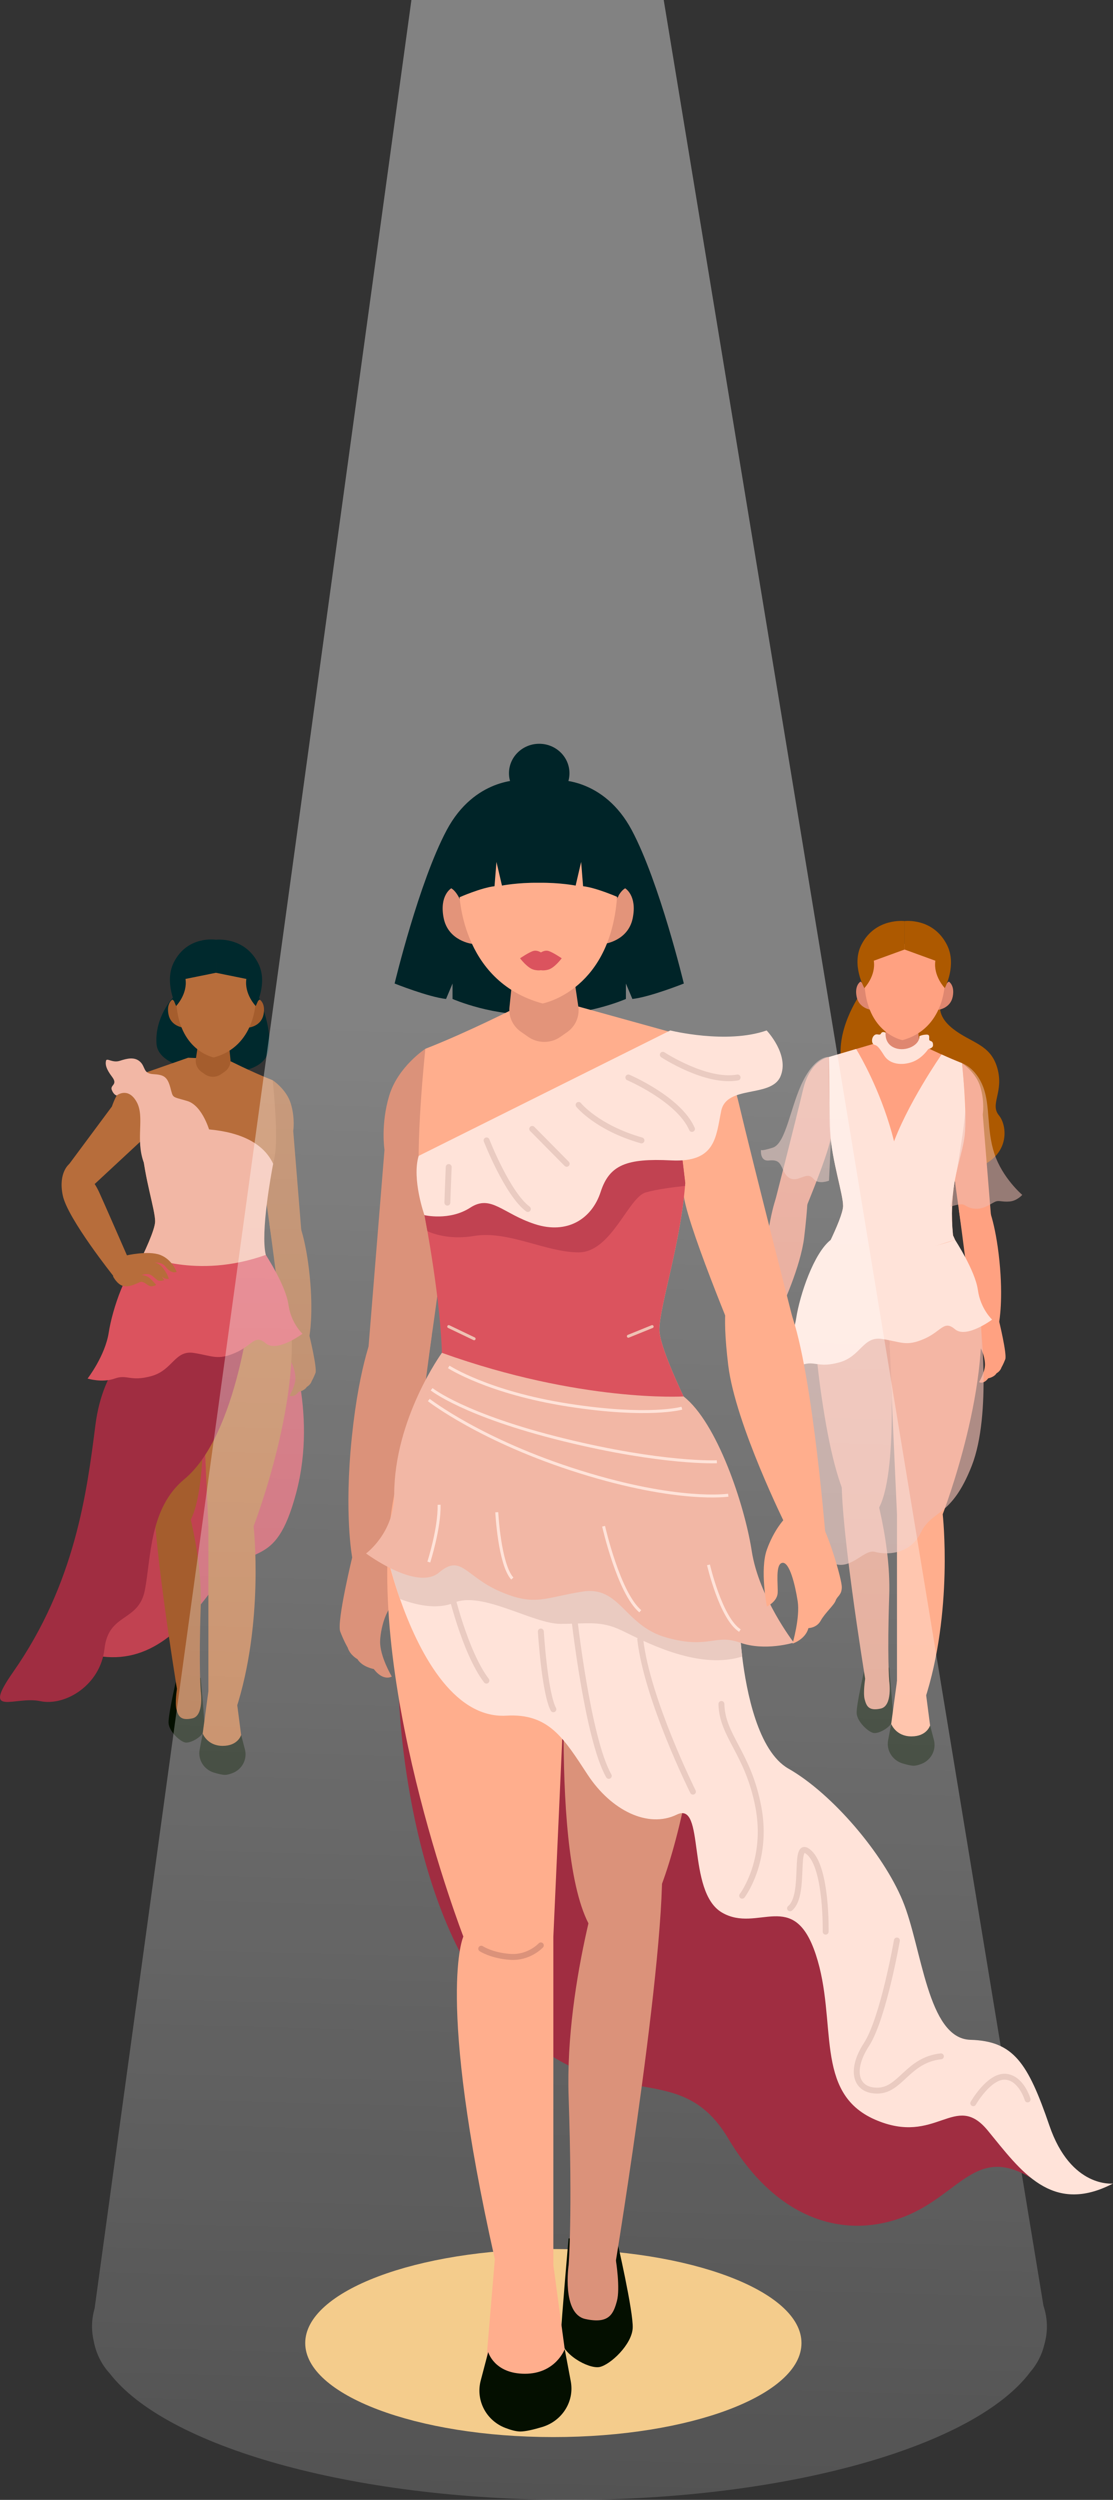 <svg width="188" height="422" viewBox="0 0 188 422" fill="none" xmlns="http://www.w3.org/2000/svg">
<rect x="0" y="0" width="188" height="422" fill="#333333" stroke="none"/>
<path d="M48.339 224.95C48.339 224.95 53.751 237.978 50.045 251.957C46.338 265.935 42.264 259.489 36.153 267.918C30.041 276.348 23.889 281.58 14.796 279.159C5.702 276.737 43.175 224.951 43.175 224.951L48.339 224.95Z" fill="#C14251"/>
<path d="M29.2 168.42C29.2 168.42 26.137 171.676 26.434 176.18C26.732 180.684 36.473 181.085 36.473 181.085C36.473 181.085 43.028 181.583 44.896 178.509C46.763 175.436 43.776 168.419 43.776 168.419H29.2V168.42Z" fill="#00292D"/>
<path d="M46.061 182.352C46.061 182.352 48.389 183.865 49.129 186.325C49.869 188.785 49.532 190.923 49.532 190.923L51.095 210.209L46.112 210.57C46.112 210.57 44.007 197.628 44.081 192.381C44.156 187.135 46.061 182.352 46.061 182.352Z" fill="#A55D2D"/>
<path d="M50.375 206.208C50.375 206.208 51.638 208.818 52.304 215.307C52.971 221.796 52.273 225.491 52.273 225.491L48.126 226.766C48.126 226.766 45.779 208.402 45.539 206.82C45.3 205.237 50.375 206.208 50.375 206.208Z" fill="#A55D2D"/>
<path d="M48.339 224.95C48.339 224.95 46.654 226.913 46.172 228.049C45.69 229.186 45.455 232.518 45.455 232.518C45.455 232.518 46.37 232.496 46.742 231.683C47.113 230.87 47.069 229.505 48.13 229.269C49.191 229.032 49.863 231.318 49.902 232.588C49.942 233.858 48.911 235.593 48.911 235.593C48.911 235.593 49.614 236.036 50.441 234.956C50.441 234.956 51.427 234.779 51.825 234.117C51.825 234.117 52.453 233.785 52.656 233.132C52.656 233.132 52.965 232.616 53.286 231.78C53.608 230.945 52.212 225.236 52.212 225.236L48.339 224.95Z" fill="#A55D2D"/>
<path d="M33.912 283.241C33.912 283.241 34.515 290.157 34.575 291.592C34.634 293.027 32.192 294.339 31.278 294.149C30.364 293.958 28.535 292.241 28.47 290.842C28.405 289.443 29.81 283.376 29.81 283.376L33.912 283.241Z" fill="#040F00"/>
<path d="M21.695 216.719L33.906 228.837L48.707 220.182L44.897 211.836L44.556 211.088C43.867 204.119 45.321 199.973 46.113 196.592C46.122 196.557 46.125 196.53 46.132 196.507C46.29 195.83 46.418 195.183 46.498 194.551C46.97 190.743 46.062 182.352 46.062 182.352C42.505 180.966 38.305 178.83 38.305 178.83L31.782 178.553L23.853 181.323C23.853 181.323 23.941 186.469 23.941 192.008C23.941 192.578 23.966 193.156 24.009 193.739C24.384 198.825 26.203 204.203 26.203 206.171C26.203 207.563 24.384 211.445 23.057 214.089C22.296 215.609 21.695 216.719 21.695 216.719Z" fill="#B76D3B"/>
<path d="M23.853 181.324C23.853 181.324 20.62 181.769 18.902 186.79L11.585 196.639L15.993 199.873L24.64 191.845C25.156 188.749 23.853 181.324 23.853 181.324Z" fill="#B76D3B"/>
<path d="M11.733 196.46C11.733 196.46 14.796 197.12 16.707 201.166C17.233 202.278 21.538 212.134 21.538 212.134L19.239 215.514C19.239 215.514 11.431 205.742 10.607 201.819C9.783 197.897 11.733 196.46 11.733 196.46Z" fill="#B76D3B"/>
<path d="M48.707 220.182C48.707 220.182 47.542 218.677 42.665 220.182C37.788 221.688 33.905 228.838 33.905 228.838L35.201 257.643H42.839C42.839 257.643 51.614 234.958 48.707 220.182Z" fill="#B76D3B"/>
<path d="M42.839 257.643C42.839 257.643 44.668 273.924 39.791 288.764L35.202 286.305V257.643C35.202 257.643 39.181 254.081 42.839 257.643Z" fill="#B76D3B"/>
<path d="M35.201 285.499L33.912 295.039H41.01L40.078 287.859L35.201 285.499Z" fill="#B76D3B"/>
<path d="M21.695 216.72C21.695 216.72 20.238 223.95 23.112 241.234C25.987 258.518 29.775 260.243 31.865 257.134C35.72 251.399 33.904 228.838 33.904 228.838C33.904 228.838 31.605 221.01 21.695 216.72Z" fill="#A55D2D"/>
<path d="M30.559 250.52C30.559 250.52 34.246 261.205 33.905 271.253C33.563 281.301 33.905 285.499 33.905 285.499H29.953C29.953 285.499 25.148 256.294 26.09 249.973C27.032 243.651 30.559 250.52 30.559 250.52Z" fill="#A55D2D"/>
<path d="M40.73 292.878C40.73 292.878 41.044 294.078 41.367 295.303C41.804 296.96 40.912 298.687 39.276 299.313C38.803 299.494 38.354 299.617 38.005 299.617C37.564 299.617 36.87 299.452 36.146 299.234C34.448 298.722 33.403 297.063 33.723 295.361L34.237 292.632C34.237 292.632 35.002 294.72 37.613 294.72C40.226 294.721 40.73 292.878 40.73 292.878Z" fill="#040F00"/>
<path d="M33.905 285.499C33.905 285.499 34.511 289.633 32.486 290.078C30.461 290.523 30.101 289.633 29.807 288.552C29.513 287.47 29.891 285.12 29.891 285.12C29.891 285.12 32.609 284.693 33.905 285.499Z" fill="#A55D2D"/>
<path d="M23.057 214.089C24.526 215.482 29.861 216.09 32.04 214.82C34.216 213.547 36.046 213.888 39.441 214.227C42.84 214.565 44.898 211.837 44.898 211.837C43.971 208.014 45.87 197.876 46.114 196.594C46.123 196.558 46.126 196.531 46.132 196.508C46.138 196.478 46.142 196.46 46.142 196.46C41.957 187.515 23.941 191.334 23.941 191.334C23.941 191.334 24.176 192.308 24.008 193.739C24.383 198.825 26.203 204.204 26.203 206.171C26.203 207.563 24.383 211.445 23.057 214.089Z" fill="#F2B7A5"/>
<path d="M43.864 168.741C43.864 168.741 44.899 169.339 44.508 171.275C44.117 173.211 42.106 173.452 42.106 173.452C42.106 173.452 42.666 169.443 43.864 168.741Z" fill="#A55D2D"/>
<path d="M29.111 168.741C29.111 168.741 28.076 169.339 28.467 171.275C28.858 173.211 30.869 173.452 30.869 173.452C30.869 173.452 30.308 169.443 29.111 168.741Z" fill="#A55D2D"/>
<path d="M42.434 219.513C42.434 219.513 40.284 242.133 31.117 249.717C25.212 254.603 25.524 262.959 24.473 268.414C23.421 273.869 18.328 272.216 17.649 278.332C16.97 284.448 11.029 288.068 6.784 287.167C2.54 286.266 -3.211 290.014 2.2 282.281C12.726 267.239 14.675 251.885 16.12 240.536C17.422 230.316 23.057 226.766 23.057 226.766C23.057 226.766 40.022 219.183 42.434 219.513Z" fill="#A02D41"/>
<path d="M35.971 177.439L38.685 176.507L38.925 178.825C39.01 179.635 38.642 180.427 37.962 180.903L37.333 181.342C36.519 181.912 35.422 181.912 34.607 181.342L34.032 180.941C33.324 180.446 32.957 179.608 33.082 178.767L33.436 176.377L35.971 177.439Z" fill="#A55D2D"/>
<path d="M43.188 168.975C43.188 168.975 43.155 176.607 36.116 178.51C36.116 178.51 30.08 177.403 29.761 168.848C29.676 166.579 30.233 162.454 36.474 162.454C43.531 162.454 43.188 168.975 43.188 168.975Z" fill="#B76D3B"/>
<path d="M43.622 162.627C45.31 165.966 43.191 169.824 43.191 169.824C43.191 169.824 41.236 167.801 41.613 165.254L36.473 164.214V158.638C36.473 158.638 41.301 158.033 43.622 162.627Z" fill="#00292D"/>
<path d="M29.362 162.454C27.674 165.793 29.753 169.824 29.753 169.824C29.753 169.824 31.709 167.801 31.332 165.254L36.472 164.214V158.638C36.472 158.638 31.685 157.86 29.362 162.454Z" fill="#00292D"/>
<path d="M44.898 211.837C44.898 211.837 48.263 216.984 48.707 220.182C49.15 223.381 51.094 225.153 51.094 225.153C51.094 225.153 46.782 228.367 44.898 226.767C43.013 225.165 42.665 227.115 39.703 228.388C36.742 229.66 35.959 228.897 32.736 228.388C29.513 227.879 29.193 231.286 25.594 232.289C21.995 233.29 21.509 231.949 19.371 232.713C17.233 233.476 14.795 232.713 14.795 232.713C14.795 232.713 17.756 228.887 18.366 224.949C18.976 221.01 21.317 214.028 24.153 211.838C24.153 211.838 33.109 216.062 44.898 211.837Z" fill="#DB535E"/>
<path d="M19.107 215.484C19.107 215.484 19.763 216.791 20.765 217.07C21.767 217.349 22.922 216.745 23.609 216.442C24.297 216.14 24.946 217.143 25.516 217.141C26.086 217.139 26.372 216.895 26.372 216.895C26.372 216.895 25.417 215.71 24.868 215.484C24.32 215.258 23.938 215.234 23.938 215.234C23.938 215.234 24.511 215.002 25.107 215.095C25.703 215.188 26.205 215.865 26.611 216.107C27.016 216.349 27.732 216.107 27.732 216.107L27.332 215.484C27.332 215.484 27.834 216.018 28.514 215.862C28.514 215.862 28.334 215.095 27.565 214.102C26.796 213.109 26.098 213.144 26.098 213.144C26.098 213.144 27.279 212.969 27.923 213.788C28.567 214.607 29.193 214.92 29.837 214.712C29.837 214.712 29.085 212.604 27.046 211.837C25.006 211.07 21.288 211.941 21.288 211.941C21.288 211.941 19.095 214.618 19.107 215.484Z" fill="#B76D3B"/>
<path d="M35.474 191.181C35.474 191.181 34.286 186.636 31.612 185.851C28.938 185.066 29.278 185.438 28.768 183.578C28.259 181.719 27.623 181.426 25.883 181.325C24.142 181.223 24.61 180.107 23.676 179.24C22.742 178.372 21.511 178.661 20.238 179.074C18.965 179.488 18.031 178.495 17.904 179.074C17.777 179.654 17.862 180.376 18.923 181.771C19.984 183.166 18.541 183.124 18.881 183.993C19.221 184.86 19.707 184.93 19.707 184.93C19.707 184.93 21.592 183.414 23.059 185.976C24.525 188.538 22.811 192.33 24.305 196.302C25.798 200.272 35.474 191.181 35.474 191.181Z" fill="#F2B7A5"/>
<path d="M158.957 169.305C158.957 169.305 157.938 171.307 161.013 173.704C164.088 176.099 167.314 176.259 168.462 180.305C169.61 184.351 167.15 186.374 168.735 188.29C170.321 190.206 170.759 196.169 163.049 197.66C155.34 199.15 154.082 193.081 149.872 190.259C145.662 187.438 142.074 183.445 141.981 177.748C141.889 172.052 146 166.799 146 166.799L158.957 169.305Z" fill="#AD5900"/>
<path d="M162.494 179.471C162.494 179.471 164.848 181.001 165.596 183.489C166.345 185.978 166.003 188.14 166.003 188.14L167.584 207.645L162.545 208.01C162.545 208.01 160.415 194.92 160.491 189.614C160.567 184.309 162.494 179.471 162.494 179.471Z" fill="#FFA181"/>
<path d="M166.858 203.599C166.858 203.599 168.134 206.238 168.809 212.801C169.483 219.364 168.777 223.1 168.777 223.1L164.584 224.39C164.584 224.39 162.21 205.817 161.967 204.217C161.724 202.617 166.858 203.599 166.858 203.599Z" fill="#FFA181"/>
<path d="M164.798 222.554C164.798 222.554 163.094 224.538 162.606 225.688C162.119 226.838 161.881 230.208 161.881 230.208C161.881 230.208 162.806 230.186 163.182 229.363C163.558 228.54 163.513 227.16 164.587 226.921C165.66 226.682 166.339 228.993 166.379 230.278C166.419 231.563 165.377 233.317 165.377 233.317C165.377 233.317 166.088 233.766 166.925 232.673C166.925 232.673 167.922 232.495 168.325 231.824C168.325 231.824 168.96 231.489 169.166 230.827C169.166 230.827 169.478 230.305 169.802 229.46C170.127 228.615 168.715 222.842 168.715 222.842L164.798 222.554Z" fill="#FFA181"/>
<path d="M150.206 281.509C150.206 281.509 150.816 288.503 150.875 289.955C150.936 291.406 148.467 292.734 147.542 292.541C146.617 292.348 144.767 290.611 144.701 289.196C144.635 287.78 146.057 281.645 146.057 281.645L150.206 281.509Z" fill="#040F00"/>
<path d="M137.849 214.229L150.203 226.483L165.168 217.732L161.318 209.288L160.974 208.535C160.277 201.485 161.747 197.296 162.55 193.875C162.558 193.838 162.558 193.808 162.566 193.785C162.726 193.1 162.857 192.451 162.933 191.81C163.415 187.957 162.497 179.475 162.497 179.475C161.364 179.028 160.162 178.514 159.052 178.007H159.045C156.641 176.919 154.651 175.913 154.651 175.913L149.346 175.682L145.465 176.829H145.457L140.03 178.432C140.03 178.432 140.122 183.634 140.122 189.239C140.122 189.813 140.145 190.402 140.191 190.983C140.566 196.133 142.411 201.574 142.411 203.564C142.411 204.66 141.301 207.261 140.176 209.616C139.854 210.302 139.525 210.972 139.226 211.569C138.453 213.104 137.849 214.229 137.849 214.229Z" fill="#FFA181"/>
<path d="M140.033 178.431C140.033 178.431 136.861 178.774 135.628 184.006C134.395 189.238 130.519 204.353 130.519 204.353L135.276 205.962C135.276 205.962 139.78 195.327 140.303 192.196C140.826 189.065 140.033 178.431 140.033 178.431Z" fill="#DF8770"/>
<path d="M136.499 200.73C136.499 200.73 136.451 203.817 135.835 208.877C135.219 213.937 131.983 220.803 131.983 220.803L128.172 221.056C128.172 221.056 129.493 204.801 131.519 201.265C133.544 197.728 136.499 200.73 136.499 200.73Z" fill="#DF8770"/>
<path d="M165.17 217.732C165.17 217.732 163.992 216.209 159.059 217.732C154.126 219.254 150.2 226.486 150.2 226.486L151.511 255.618H159.235C159.235 255.618 168.11 232.676 165.17 217.732Z" fill="#FFAE8D"/>
<path d="M159.235 255.619C159.235 255.619 161.085 272.086 156.153 287.095L151.511 284.608V255.619C151.511 255.619 155.536 252.017 159.235 255.619Z" fill="#FFAE8D"/>
<path d="M151.511 283.793L150.206 293.441H157.385L156.443 286.18L151.511 283.793Z" fill="#FFAE8D"/>
<path d="M137.851 214.23C137.851 214.23 136.377 221.543 139.284 239.023C142.19 256.504 146.022 258.249 148.137 255.104C152.036 249.304 150.2 226.486 150.2 226.486C150.2 226.486 147.873 218.569 137.851 214.23Z" fill="#DB927A"/>
<path d="M146.815 248.415C146.815 248.415 150.545 259.221 150.2 269.384C149.854 279.548 150.2 283.793 150.2 283.793H146.203C146.203 283.793 141.343 254.256 142.295 247.862C143.248 241.468 146.815 248.415 146.815 248.415Z" fill="#DB927A"/>
<path d="M157.102 291.256C157.102 291.256 157.419 292.47 157.746 293.709C158.188 295.386 157.286 297.131 155.632 297.765C155.154 297.947 154.699 298.072 154.347 298.072C153.9 298.072 153.199 297.905 152.466 297.685C150.748 297.168 149.692 295.49 150.016 293.768L150.536 291.008C150.536 291.008 151.309 293.12 153.951 293.12C156.593 293.119 157.102 291.256 157.102 291.256Z" fill="#040F00"/>
<path d="M150.2 283.793C150.2 283.793 150.813 287.974 148.764 288.424C146.717 288.874 146.353 287.974 146.056 286.881C145.759 285.787 146.141 283.41 146.141 283.41C146.141 283.41 148.888 282.978 150.2 283.793Z" fill="#DB927A"/>
<path d="M160.272 165.705C160.272 165.705 161.319 166.311 160.924 168.268C160.528 170.226 158.494 170.47 158.494 170.47C158.494 170.47 159.061 166.414 160.272 165.705Z" fill="#DF8770"/>
<path d="M145.35 165.705C145.35 165.705 144.303 166.311 144.699 168.268C145.095 170.226 147.129 170.47 147.129 170.47C147.129 170.47 146.562 166.414 145.35 165.705Z" fill="#DF8770"/>
<path opacity="0.66" d="M165.53 222.608C165.53 222.608 167.588 238.652 164.143 247.436C160.699 256.221 157.441 254.823 155.543 258.716C153.646 262.609 149.477 262.449 147.788 261.97C146.1 261.491 144.132 264.547 141.507 264.123C138.883 263.7 135.11 261.97 135.11 261.97C135.11 261.97 138.784 258.776 137.849 249.513C136.915 240.249 133.952 227.805 136.5 222.608C139.047 217.411 165.53 222.608 165.53 222.608Z" fill="#EEBBB0"/>
<path d="M152.289 174.502L155.033 173.559L155.277 175.903C155.362 176.723 154.991 177.524 154.303 178.005L153.667 178.449C152.843 179.025 151.734 179.025 150.91 178.449L150.33 178.044C149.613 177.543 149.242 176.695 149.368 175.845L149.726 173.428L152.289 174.502Z" fill="#DF8770"/>
<path d="M159.589 165.941C159.589 165.941 159.556 173.66 152.436 175.586C152.436 175.586 146.332 174.465 146.009 165.813C145.923 163.518 146.486 159.346 152.798 159.346C159.935 159.346 159.589 165.941 159.589 165.941Z" fill="#FFA181"/>
<path d="M159.96 159.516C161.667 162.894 159.591 166.8 159.591 166.8C159.591 166.8 157.612 164.754 157.995 162.178L152.796 160.287V155.486C152.796 155.486 157.612 154.87 159.96 159.516Z" fill="#AD5900"/>
<path d="M145.484 159.516C143.777 162.894 146 166.8 146 166.8C146 166.8 147.979 164.754 147.596 162.178L152.795 160.287V155.486C152.795 155.486 147.833 154.87 145.484 159.516Z" fill="#AD5900"/>
<path d="M161.317 209.292C161.317 209.292 164.722 214.498 165.17 217.732C165.618 220.967 167.584 222.76 167.584 222.76C167.584 222.76 163.223 226.011 161.317 224.391C159.41 222.772 159.058 224.744 156.063 226.031C153.069 227.317 152.276 226.545 149.016 226.031C145.757 225.517 145.434 228.963 141.793 229.976C138.153 230.989 137.661 229.633 135.499 230.404C133.338 231.177 130.871 230.404 130.871 230.404C130.871 230.404 133.866 226.535 134.483 222.552C135.099 218.569 137.468 211.508 140.336 209.292C140.336 209.292 149.394 213.565 161.317 209.292Z" fill="#FFE3D9"/>
<path d="M131.687 219.812C131.687 219.812 132.568 220.712 133.184 222.428C133.801 224.143 133.184 227.317 133.184 227.317C133.184 227.317 132.303 226.888 132.259 226.159C132.216 225.43 132.48 223.672 131.863 223.565C131.246 223.457 130.762 225.43 130.542 226.845C130.321 228.26 130.982 230.49 130.982 230.49C130.982 230.49 129.881 230.147 129.616 229.16C129.616 229.16 128.911 229.16 128.559 228.517C128.207 227.874 127.414 227.188 127.282 226.802C127.15 226.416 126.754 226.33 126.754 225.645C126.754 224.958 127.943 220.885 128.736 219.813C129.529 218.74 131.687 219.812 131.687 219.812Z" fill="#DF8770"/>
<path d="M160.974 208.535C160.277 201.485 161.747 197.296 162.55 193.875C162.558 193.838 162.558 193.808 162.566 193.785C162.726 193.1 162.857 192.451 162.933 191.81C163.415 187.957 162.497 179.475 162.497 179.475C161.364 179.028 160.162 178.514 159.052 178.007H159.045C159.045 178.007 153.058 186.601 150.631 193.741C148.197 200.881 151.278 212.433 151.278 212.433L161.318 209.288L160.974 208.535Z" fill="#FFE3D9"/>
<path d="M140.191 190.983C140.566 196.133 142.411 201.574 142.411 203.564C142.411 204.66 141.301 207.261 140.176 209.616C142.817 210.391 150.911 212.433 150.911 212.433C156.384 195.85 144.609 177.082 144.609 177.082L140.03 178.432C140.03 178.432 140.122 183.634 140.122 189.239C140.122 189.813 140.145 190.402 140.191 190.983Z" fill="#FFE3D9"/>
<path d="M155.289 174.928C155.289 174.928 155.716 174.669 156.515 174.649C157.315 174.629 156.705 175.538 157.092 175.682C157.479 175.826 157.602 175.926 157.602 176.445C157.602 176.964 156.803 177.081 156.803 177.081C156.803 177.081 155.778 178.681 154.075 179.279C152.373 179.879 150.312 179.718 149.344 178.181C148.375 176.644 148.157 176.505 147.685 176.364C147.213 176.224 147.145 175.286 147.637 174.807C148.129 174.328 148.559 174.927 148.806 174.468C149.051 174.009 149.591 174.336 149.591 174.336C149.591 174.336 149.334 176.224 151.171 176.914C153.01 177.603 155.396 176.405 155.289 174.928Z" fill="#FFE3D9"/>
<path opacity="0.53" d="M140.03 178.432C140.03 178.432 137.898 178.105 135.711 182.346C133.524 186.586 132.819 193.015 130.519 193.74C128.22 194.465 128.548 194.04 128.548 194.04C128.548 194.04 128.275 196.062 129.86 195.903C131.446 195.743 131.726 196.249 132.27 197.487C132.813 198.725 133.633 199.363 134.891 198.938C136.149 198.512 136.674 198.137 137.477 199.07C138.28 200.003 140.03 199.31 140.03 199.31L140.348 192.557C140.348 192.557 139.757 179.381 140.03 178.432Z" fill="#EEBBB0"/>
<path opacity="0.53" d="M162.497 179.475C162.497 179.475 164.799 180.198 166.056 183.446C167.314 186.693 166.603 190.631 167.97 194.757C169.337 198.884 172.672 201.706 172.672 201.706C172.672 201.706 171.797 202.717 170.54 202.824C169.282 202.93 168.79 202.611 168.189 202.824C167.587 203.037 166.33 204.101 164.854 204.048C163.378 203.996 163.167 203.357 162.497 203.301C161.826 203.245 160.553 203.729 160.489 203.676C160.425 203.623 160.553 203.729 160.553 203.729C160.553 203.729 163.206 189.307 163.073 186.589C162.94 183.872 162.497 179.475 162.497 179.475Z" fill="#EEBBB0"/>
<path opacity="0.39" d="M176.409 395.76C176.69 394.767 176.835 393.759 176.835 392.738C176.835 391.551 176.635 390.381 176.256 389.232L112.11 0H69.493L15.982 389.676C15.693 390.682 15.543 391.704 15.543 392.738C15.543 393.572 15.645 394.398 15.834 395.215C16.229 397.304 17.175 399.187 18.517 400.634C28.013 412.959 59.19 422 96.189 422C133.42 422 164.753 412.845 174.035 400.402C175.156 399.116 175.987 397.525 176.409 395.76Z" fill="url(#paint0_linear_1_593)"/>
<path d="M93.469 411.401C116.616 411.401 135.381 404.295 135.381 395.529C135.381 386.763 116.616 379.656 93.469 379.656C70.322 379.656 51.557 386.763 51.557 395.529C51.557 404.295 70.322 411.401 93.469 411.401Z" fill="#F4CC8C"/>
<path d="M106.708 140.129C102.006 131.322 94.241 131.688 94.241 131.688L91.151 131.686H91.081H91.01L87.92 131.688C87.92 131.688 80.156 131.322 75.454 140.129C70.751 148.937 66.655 166.029 66.655 166.029C66.655 166.029 72.392 168.315 75.345 168.635L76.439 166.029V168.635C76.439 168.635 83.73 171.813 91.082 171.142C98.433 171.813 105.724 168.635 105.724 168.635V166.029L106.817 168.635C109.77 168.315 115.507 166.029 115.507 166.029C115.507 166.029 111.409 148.937 106.708 140.129Z" fill="#002428"/>
<path d="M67.399 286.926C67.399 286.926 68.531 323.195 85.533 340.749C102.536 358.304 114.365 346.488 123.012 361.004C131.66 375.52 143.448 377.883 152.809 374.169C162.17 370.456 164.859 361.971 174.262 367.733C183.665 373.494 169.45 354.59 156.969 348.513C144.488 342.437 147.491 326.57 139.402 319.482C131.313 312.392 124.728 312.73 121.086 308.004C117.444 303.278 112.253 289.834 106.874 288.96C101.496 288.087 67.399 286.926 67.399 286.926Z" fill="#A02D41"/>
<path d="M71.852 177.043C71.852 177.043 67.219 180.054 65.746 184.952C64.272 189.849 64.945 194.105 64.945 194.105L61.834 232.493L71.75 233.21C71.75 233.21 75.942 207.449 75.793 197.007C75.646 186.565 71.852 177.043 71.852 177.043Z" fill="#DB927A"/>
<path d="M63.265 224.53C63.265 224.53 60.752 229.725 59.425 242.64C58.098 255.556 59.487 262.91 59.487 262.91L67.741 265.449C67.741 265.449 72.414 228.895 72.891 225.746C73.367 222.596 63.265 224.53 63.265 224.53Z" fill="#DB927A"/>
<path d="M67.318 261.834C67.318 261.834 70.671 265.74 71.632 268.003C72.592 270.265 73.059 276.898 73.059 276.898C73.059 276.898 71.237 276.855 70.498 275.236C69.759 273.616 69.846 270.9 67.734 270.429C65.622 269.958 64.285 274.508 64.206 277.037C64.127 279.565 66.178 283.017 66.178 283.017C66.178 283.017 64.779 283.9 63.133 281.749C63.133 281.749 61.171 281.398 60.379 280.079C60.379 280.079 59.129 279.419 58.724 278.117C58.724 278.117 58.11 277.09 57.47 275.427C56.831 273.765 59.609 262.402 59.609 262.402L67.318 261.834Z" fill="#DB927A"/>
<path d="M96.036 377.862C96.036 377.862 94.836 391.627 94.718 394.483C94.6 397.339 99.46 399.952 101.28 399.572C103.1 399.193 106.741 395.775 106.871 392.989C107.001 390.204 104.203 378.129 104.203 378.129L96.036 377.862Z" fill="#040F00"/>
<path d="M120.353 245.451L96.047 269.571L66.584 252.345L74.168 235.733L74.848 234.244C76.219 220.373 73.325 212.12 71.748 205.392C71.73 205.321 71.724 205.268 71.711 205.22C71.396 203.873 71.141 202.585 70.983 201.327C70.043 193.747 71.851 177.046 71.851 177.046C78.931 174.287 87.291 170.035 87.291 170.035L97.685 169.908L116.058 174.996C116.058 174.996 115.882 185.24 115.882 196.264C115.882 197.398 115.834 198.549 115.749 199.708C115.002 209.834 111.38 220.538 111.38 224.455C111.38 227.226 115.002 234.953 117.642 240.216C119.158 243.242 120.353 245.451 120.353 245.451Z" fill="#FFAE8D"/>
<path d="M116.058 174.997C116.058 174.997 122.299 175.672 124.725 185.968C127.153 196.264 134.78 226.011 134.78 226.011L125.419 229.178C125.419 229.178 116.554 208.248 115.526 202.088C114.497 195.927 116.058 174.997 116.058 174.997Z" fill="#FFAE8D"/>
<path d="M123.012 218.882C123.012 218.882 121.799 220.531 123.012 230.49C124.226 240.449 132.793 257.643 132.793 257.643L139.403 258.886C139.403 258.886 136.802 226.896 132.815 219.936C128.828 212.975 123.012 218.882 123.012 218.882Z" fill="#FFAE8D"/>
<path d="M66.586 252.344C66.586 252.344 68.906 249.347 78.614 252.344C88.321 255.341 96.049 269.574 96.049 269.574L93.469 326.908H78.267C78.267 326.908 60.8 281.755 66.586 252.344Z" fill="#FFAE8D"/>
<path d="M78.267 326.908C78.267 326.908 73.579 336.889 83.585 381.376L93.469 383.959V326.908C93.469 326.908 85.547 319.819 78.267 326.908Z" fill="#FFAE8D"/>
<path d="M93.469 382.356L96.036 401.344H81.907L83.585 381.376L93.469 382.356Z" fill="#FFAE8D"/>
<path d="M120.352 245.452C120.352 245.452 123.252 259.844 117.532 294.247C111.811 328.65 104.27 332.083 100.109 325.895C92.436 314.481 96.049 269.574 96.049 269.574C96.049 269.574 100.629 253.991 120.352 245.452Z" fill="#DB927A"/>
<path d="M102.71 312.73C102.71 312.73 95.37 333.997 96.049 353.999C96.728 374 96.049 382.356 96.049 382.356H103.915C103.915 382.356 113.479 324.225 111.605 311.642C109.731 299.058 102.71 312.73 102.71 312.73Z" fill="#DB927A"/>
<path d="M82.465 397.045C82.465 397.045 81.84 399.433 81.197 401.872C80.327 405.172 82.102 408.608 85.359 409.854C86.3 410.214 87.196 410.46 87.888 410.46C88.767 410.46 90.148 410.132 91.589 409.698C94.969 408.679 97.048 405.377 96.411 401.989L95.388 396.557C95.388 396.557 93.866 400.713 88.666 400.713C83.467 400.712 82.465 397.045 82.465 397.045Z" fill="#040F00"/>
<path d="M96.049 382.356C96.049 382.356 94.843 390.584 98.874 391.47C102.904 392.357 103.619 390.584 104.205 388.432C104.79 386.281 104.038 381.601 104.038 381.601C104.038 381.601 98.631 380.752 96.049 382.356Z" fill="#DB927A"/>
<path d="M117.638 240.219C114.714 242.984 104.097 244.199 99.764 241.672C95.432 239.138 91.788 239.816 85.029 240.487C78.262 241.165 74.167 235.732 74.167 235.732C75.721 229.337 73.294 214.073 72.2 207.842C71.985 206.657 71.825 205.8 71.748 205.39C71.733 205.323 71.725 205.271 71.71 205.219C71.702 205.159 71.694 205.122 71.694 205.122C72.506 203.385 73.578 201.895 74.841 200.613C82.878 192.474 98.892 192.906 108.146 193.979C112.372 194.464 115.188 195.082 115.188 195.082C115.188 195.082 115.418 196.864 115.747 199.711C115.732 199.875 115.724 200.031 115.709 200.195C114.89 210.168 111.376 220.595 111.376 224.455C111.376 227.228 115.005 234.949 117.638 240.219Z" fill="#DB535E"/>
<path d="M115.747 199.711C115.732 199.875 115.724 200.031 115.709 200.195C113.795 200.396 110.909 200.762 109.065 201.298C106.11 202.148 103.27 211.412 97.736 211.412C92.201 211.412 85.879 207.686 80.084 208.64C76.333 209.258 73.639 208.476 72.2 207.842C71.985 206.657 71.825 205.8 71.748 205.39C71.733 205.323 71.725 205.271 71.71 205.219C71.702 205.159 71.694 205.122 71.694 205.122C72.506 203.385 73.578 201.894 74.841 200.613L108.146 193.979C112.372 194.464 115.188 195.082 115.188 195.082C115.188 195.082 115.418 196.864 115.747 199.711Z" fill="#C14251"/>
<path d="M70.715 195.126L113.223 173.949C113.223 173.949 122.732 176.318 129.493 173.949C129.493 173.949 133.394 178.035 131.833 181.707C130.273 185.378 122.732 183.099 121.822 187.53C120.912 191.961 120.912 196.265 113.371 195.885C105.831 195.506 102.938 196.644 101.459 201.202C99.98 205.76 95.819 208.418 90.359 206.646C84.898 204.874 82.948 201.582 79.438 203.861C75.927 206.139 71.692 205.128 71.692 205.128C71.692 205.128 69.535 199.05 70.715 195.126Z" fill="#FFE3D9"/>
<path d="M76.226 149.951C76.226 149.951 74.165 151.143 74.944 154.996C75.722 158.849 79.725 159.329 79.725 159.329C79.725 159.329 78.611 151.349 76.226 149.951Z" fill="#E3947A"/>
<path d="M105.593 149.951C105.593 149.951 107.654 151.143 106.875 154.996C106.097 158.849 102.094 159.329 102.094 159.329C102.094 159.329 103.208 151.349 105.593 149.951Z" fill="#E3947A"/>
<path d="M91.937 167.266L86.535 165.41L86.056 170.024C85.888 171.637 86.62 173.215 87.972 174.16L89.224 175.035C90.846 176.168 93.029 176.168 94.651 175.035L95.794 174.237C97.204 173.25 97.934 171.582 97.686 169.908L96.981 165.151L91.937 167.266Z" fill="#E3947A"/>
<path d="M77.571 150.417C77.571 150.417 77.636 165.608 91.648 169.398C91.648 169.398 103.663 167.193 104.298 150.164C104.467 145.648 103.357 137.437 90.938 137.437C76.89 137.437 77.571 150.417 77.571 150.417Z" fill="#FFAE8D"/>
<path d="M91.081 135.505C93.902 135.505 96.189 133.278 96.189 130.53C96.189 127.783 93.902 125.556 91.081 125.556C88.259 125.556 85.972 127.783 85.972 130.53C85.972 133.278 88.259 135.505 91.081 135.505Z" fill="#002428"/>
<path d="M188 368.6C177.597 374.003 172.4 366.408 166.85 359.656C161.3 352.903 158.185 362.354 147.782 357.8C137.379 353.239 141.544 341.254 137.8 329.947C134.065 318.641 128.018 326.4 121.955 322.859C115.885 319.312 119.177 303.951 114.323 306.321C109.47 308.684 103.232 305.643 99.244 299.561C95.256 293.486 92.73 289.193 85.534 289.618C76.326 290.155 70.516 278.312 67.569 269.92C66.397 266.581 65.678 263.786 65.387 262.533C65.272 262.079 65.219 261.833 65.219 261.833C71.396 259.47 84.463 262.094 96.809 265.627C111.399 269.808 124.979 275.256 124.979 275.256C124.979 275.256 125.055 277.037 125.362 279.624C126.073 285.519 128.025 295.618 133.169 298.555C140.579 302.773 149.168 312.902 152.459 320.832C155.758 328.762 156.623 344.123 163.903 344.339C171.183 344.548 173.609 348.178 177.253 358.806C180.889 369.442 188 368.6 188 368.6Z" fill="#FFE3D9"/>
<path d="M125.362 279.624C125.239 279.676 125.117 279.713 124.979 279.75C117.577 281.83 108.682 277 105.054 275.256C101.425 273.519 99.328 274.123 94.666 274.123C90.004 274.123 81.454 268.533 76.693 270.553C73.708 271.828 69.949 270.836 67.569 269.92C66.397 266.581 65.678 263.786 65.387 262.533C66.535 261.617 68.204 261.833 68.204 261.833L96.809 265.627C111.399 269.808 124.979 275.256 124.979 275.256C124.979 275.256 125.055 277.037 125.362 279.624Z" fill="#EACBC1"/>
<path d="M74.644 228.37C74.644 228.37 66.584 239.466 66.586 252.344C66.587 258.767 61.834 262.238 61.834 262.238C61.834 262.238 70.418 268.636 74.168 265.449C77.92 262.261 78.614 266.144 84.508 268.676C90.402 271.208 91.962 269.689 98.376 268.676C104.79 267.663 105.426 274.446 112.59 276.44C119.754 278.435 120.722 275.765 124.977 277.284C129.233 278.803 134.086 277.284 134.086 277.284C134.086 277.284 128.192 269.67 126.979 261.831C125.766 253.991 121.104 240.094 115.46 235.733C115.46 235.733 98.109 236.781 74.644 228.37Z" fill="#F2B7A5"/>
<path d="M132.483 256.438C132.483 256.438 130.749 258.211 129.536 261.586C128.322 264.962 129.536 271.208 129.536 271.208C129.536 271.208 131.269 270.364 131.356 268.929C131.442 267.494 130.923 264.035 132.136 263.823C133.349 263.611 134.303 267.494 134.736 270.279C135.17 273.064 133.87 277.453 133.87 277.453C133.87 277.453 136.037 276.777 136.557 274.836C136.557 274.836 137.944 274.836 138.637 273.57C139.331 272.305 140.891 270.954 141.151 270.195C141.411 269.435 142.191 269.266 142.191 267.916C142.191 266.566 139.851 258.548 138.29 256.438C136.73 254.328 132.483 256.438 132.483 256.438Z" fill="#FFAE8D"/>
<path d="M103.247 138.528C100.851 134.674 91.857 135.4 91.01 135.477C90.163 135.4 81.169 134.674 78.773 138.528C78.773 138.528 75.507 145.385 77.632 151.46C77.632 151.46 81.234 149.868 83.53 149.602L83.859 145.502L84.788 149.495C84.788 149.495 87.409 148.978 90.94 149.015C90.964 149.015 90.987 149.016 91.01 149.016C91.034 149.016 91.057 149.016 91.081 149.016C94.612 148.978 97.233 149.495 97.233 149.495L98.162 145.502L98.49 149.602C100.787 149.868 104.388 151.46 104.388 151.46C106.513 145.385 103.247 138.528 103.247 138.528Z" fill="#002428"/>
<path d="M94.88 161.767C94.88 161.767 93.679 163.391 92.615 163.682C92.01 163.846 91.612 163.824 91.367 163.779C91.122 163.824 90.716 163.846 90.119 163.682C89.055 163.391 87.846 161.767 87.846 161.767C87.846 161.767 89.407 160.701 90.142 160.515C90.609 160.403 91.076 160.604 91.367 160.775C91.658 160.604 92.125 160.403 92.584 160.515C93.319 160.701 94.88 161.767 94.88 161.767Z" fill="#DB535E"/>
<path d="M82.19 192.511C82.19 192.511 85.716 201.535 89.161 204.09" stroke="#EACBC1" stroke-miterlimit="10" stroke-linecap="round" stroke-linejoin="round"/>
<path d="M89.9 190.574L95.722 196.46" stroke="#EACBC1" stroke-miterlimit="10" stroke-linecap="round" stroke-linejoin="round"/>
<path d="M97.733 186.522C97.733 186.522 100.807 190.355 108.353 192.511" stroke="#EACBC1" stroke-miterlimit="10" stroke-linecap="round" stroke-linejoin="round"/>
<path d="M106.138 181.89C106.138 181.89 114.668 185.523 116.882 190.574" stroke="#EACBC1" stroke-miterlimit="10" stroke-linecap="round" stroke-linejoin="round"/>
<path d="M111.961 178.057C111.961 178.057 119.261 182.849 124.592 181.89" stroke="#EACBC1" stroke-miterlimit="10" stroke-linecap="round" stroke-linejoin="round"/>
<path d="M75.568 203.018C75.568 203.018 75.659 200.065 75.794 197.007" stroke="#EACBC1" stroke-miterlimit="10" stroke-linecap="round" stroke-linejoin="round"/>
<path d="M110.157 223.942L106.138 225.571" stroke="#EFC2B4" stroke-width="0.5" stroke-miterlimit="10" stroke-linecap="round"/>
<path d="M75.798 223.942L80.085 225.997" stroke="#EFC2B4" stroke-width="0.5" stroke-miterlimit="10" stroke-linecap="round"/>
<path d="M75.798 230.747C75.798 230.747 82.488 235.102 96.049 237.204C109.61 239.306 115.175 237.714 115.175 237.714" stroke="#FFE3D9" stroke-width="0.5" stroke-miterlimit="10"/>
<path d="M72.907 234.519C72.907 234.519 78.382 238.919 95.2 243.052C112.016 247.184 121.087 246.759 121.087 246.759" stroke="#FFE3D9" stroke-width="0.5" stroke-miterlimit="10"/>
<path d="M72.43 236.337C72.43 236.337 81.28 243.245 97.96 248.463C114.64 253.68 123.012 252.402 123.012 252.402" stroke="#FFE3D9" stroke-width="0.5" stroke-miterlimit="10"/>
<path d="M72.43 263.689C72.43 263.689 74.266 257.976 74.168 254.018" stroke="#FFE3D9" stroke-width="0.5" stroke-miterlimit="10"/>
<path d="M83.912 255.277C83.912 255.277 84.35 264.047 86.537 266.476" stroke="#FFE3D9" stroke-width="0.5" stroke-miterlimit="10"/>
<path d="M101.956 257.643C101.956 257.643 104.498 268.906 108.148 271.994" stroke="#FFE3D9" stroke-width="0.5" stroke-miterlimit="10"/>
<path d="M119.671 264.164C119.671 264.164 121.755 273.2 124.978 275.258" stroke="#FFE3D9" stroke-width="0.5" stroke-miterlimit="10"/>
<path d="M76.039 268.267C76.039 268.267 78.445 278.808 82.163 283.706" stroke="#EACBC1" stroke-miterlimit="10" stroke-linecap="round" stroke-linejoin="round"/>
<path d="M91.355 275.413C91.355 275.413 91.981 285.713 93.469 288.542" stroke="#EACBC1" stroke-miterlimit="10" stroke-linecap="round" stroke-linejoin="round"/>
<path d="M96.925 272.516C96.925 272.516 99.223 293.469 102.83 299.783" stroke="#EACBC1" stroke-miterlimit="10" stroke-linecap="round" stroke-linejoin="round"/>
<path d="M117.046 302.445C117.046 302.445 109.31 286.94 108.148 276.752" stroke="#EACBC1" stroke-miterlimit="10" stroke-linecap="round" stroke-linejoin="round"/>
<path d="M125.362 320.013C125.362 320.013 129.84 314.157 128.091 305C126.341 295.843 121.967 293.075 121.858 287.645" stroke="#EACBC1" stroke-miterlimit="10" stroke-linecap="round" stroke-linejoin="round"/>
<path d="M139.464 326.082C139.464 326.082 139.683 315.541 136.73 312.773C133.777 310.005 136.293 319.801 133.449 322.143" stroke="#EACBC1" stroke-miterlimit="10" stroke-linecap="round" stroke-linejoin="round"/>
<path d="M151.498 327.573C151.498 327.573 149.196 340.775 146.353 345.141C143.51 349.506 144.494 353.019 148.321 352.914C152.148 352.807 153.351 347.734 158.928 347.129" stroke="#EACBC1" stroke-miterlimit="10" stroke-linecap="round" stroke-linejoin="round"/>
<path d="M164.396 355.043C164.396 355.043 167.021 350.464 169.754 350.571C172.488 350.678 173.582 354.404 173.582 354.404" stroke="#EACBC1" stroke-miterlimit="10" stroke-linecap="round" stroke-linejoin="round"/>
<path d="M81.288 328.957C81.288 328.957 83.038 330.129 86.209 330.341C89.38 330.554 91.354 328.399 91.354 328.399" stroke="#DB927A" stroke-miterlimit="10" stroke-linecap="round"/>
<defs>
<linearGradient id="paint0_linear_1_593" x1="100.877" y1="171.144" x2="89.775" y2="589.797" gradientUnits="userSpaceOnUse">
<stop stop-color="white"/>
<stop offset="1" stop-color="white" stop-opacity="0"/>
</linearGradient>
</defs>
</svg>
